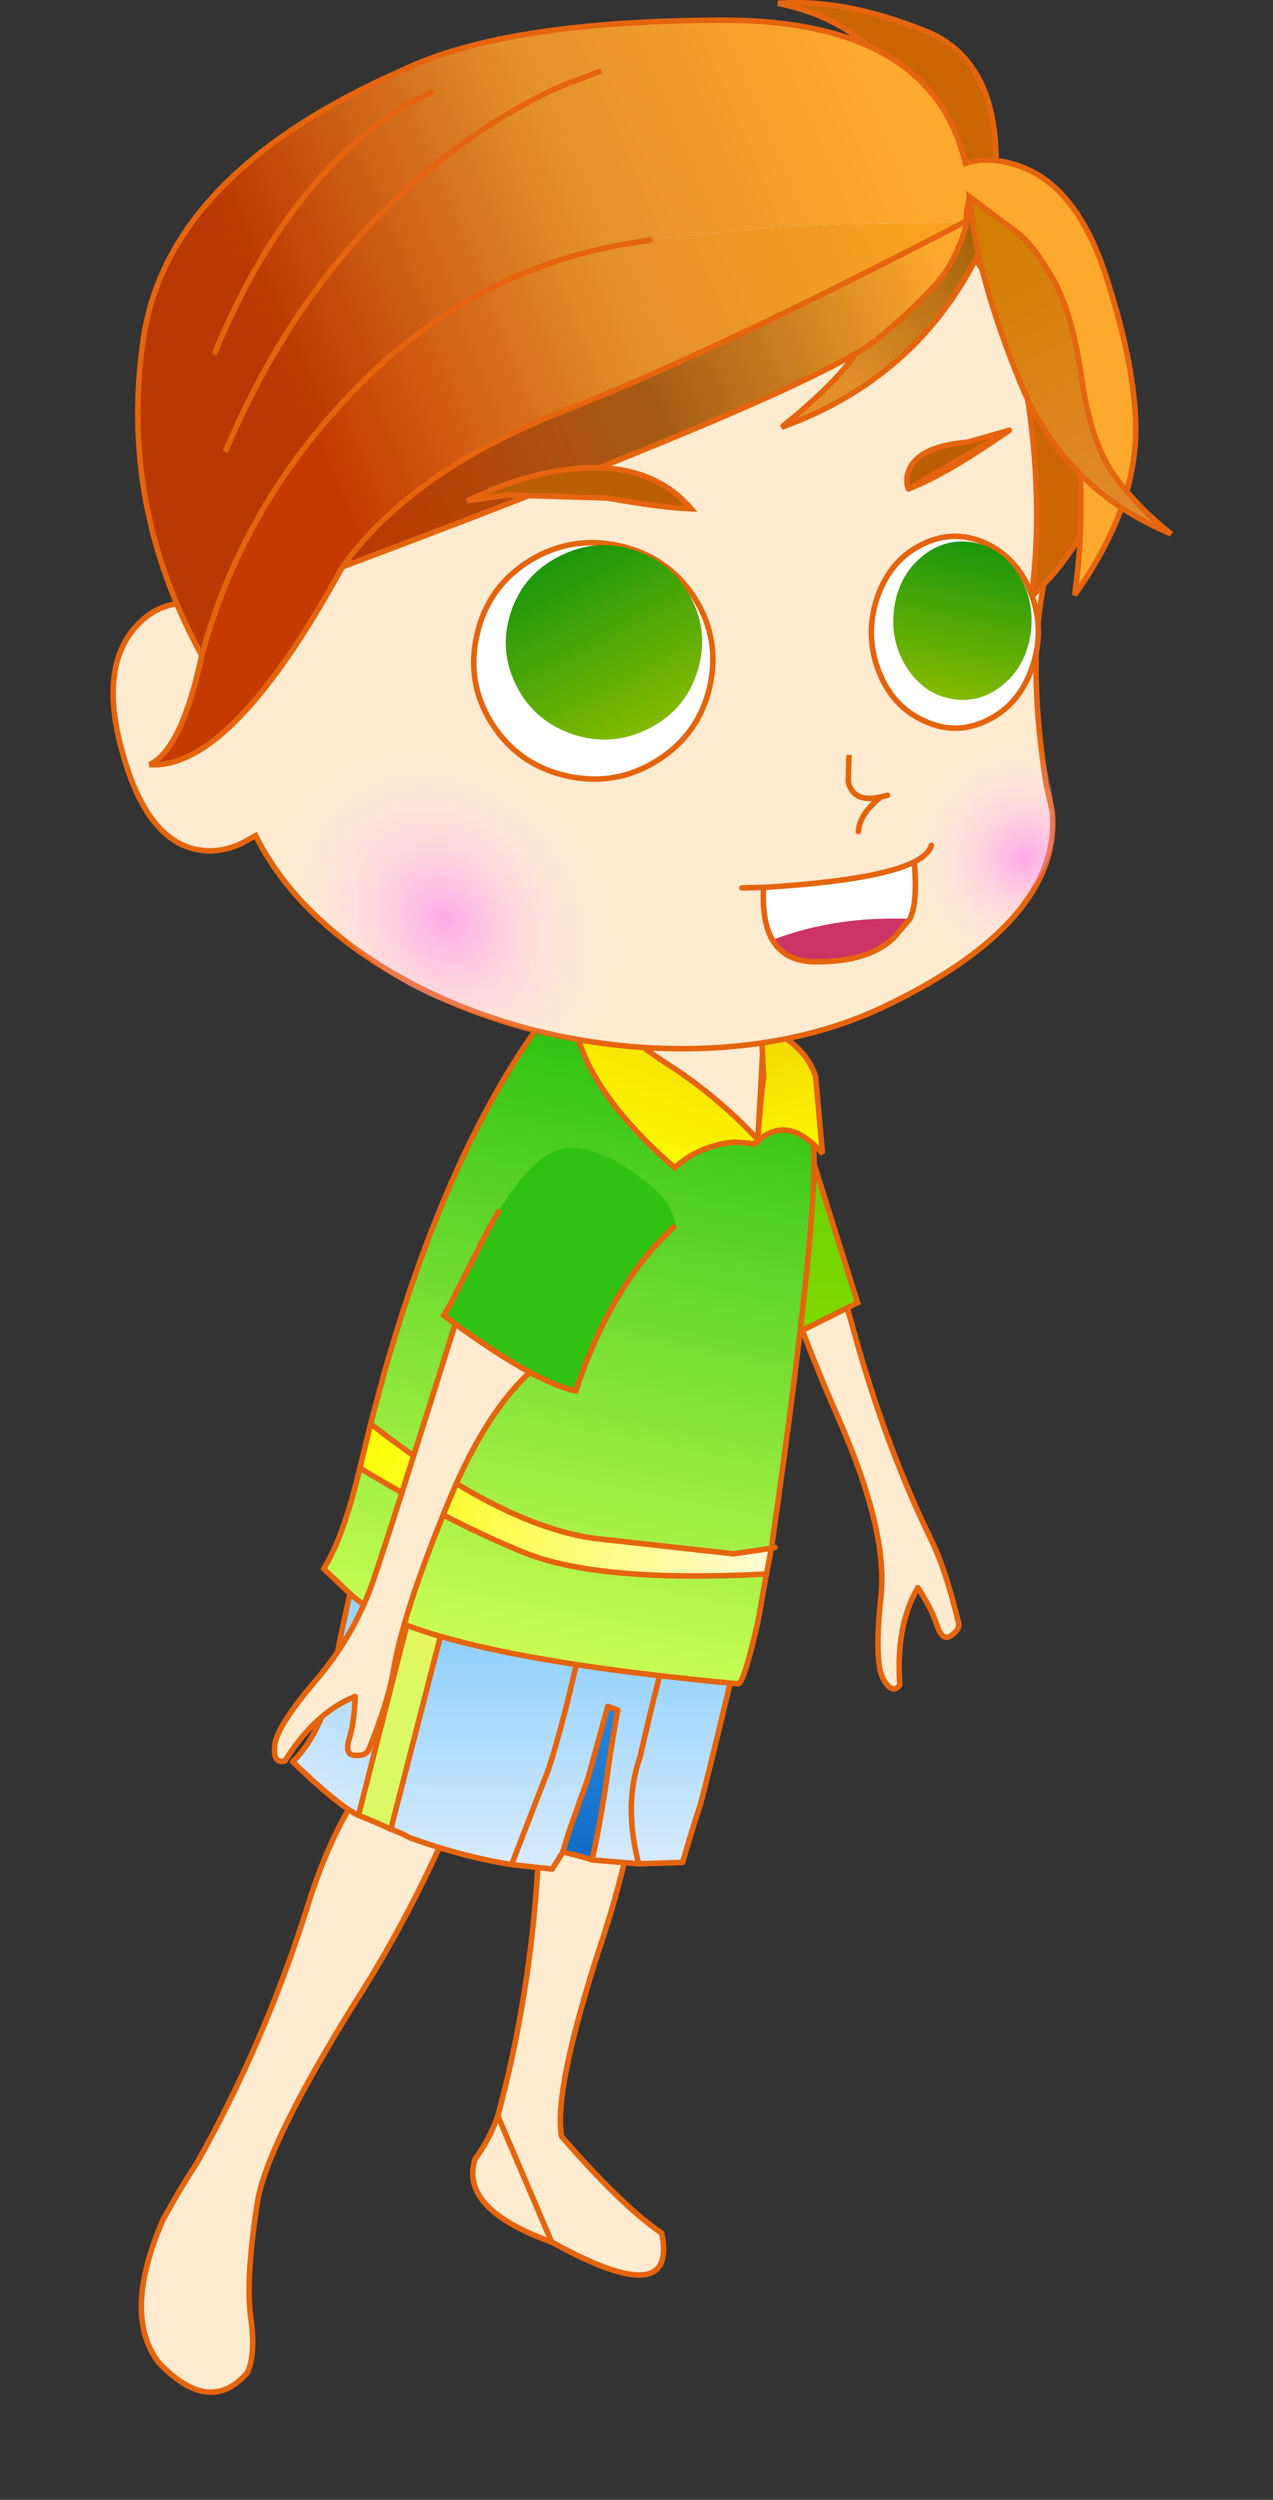 <?xml version="1.0" encoding="UTF-8" standalone="no"?>
<svg xmlns:xlink="http://www.w3.org/1999/xlink" height="452.0px" width="230.3px" xmlns="http://www.w3.org/2000/svg">
  <rect width="100%" height="100%" fill="#333333" stroke="none"/>
  <g transform="matrix(1.0, 0.0, 0.0, 1.0, 112.1, 233.4)">
    <use height="76.65" transform="matrix(0.774, 0.629, -0.629, 0.774, 29.807, -41.646)" width="89.9" xlink:href="#shape0"/>
    <use height="52.35" transform="matrix(1.0, 0.0, 0.0, 1.0, -16.6, -68.5)" width="47.85" xlink:href="#shape1"/>
    <use height="144.2" transform="matrix(0.968, 0.242, -0.242, 0.968, -58.002, 56.47)" width="93.25" xlink:href="#sprite0"/>
    <use height="162.6" transform="matrix(1.0, 0.0, 0.0, 1.0, -59.65, -57.55)" width="96.95" xlink:href="#shape4"/>
    <use height="74.9" transform="matrix(0.846, -0.53, 0.53, 0.846, -97.843, 28.504)" width="113.95" xlink:href="#shape5"/>
    <use height="190.1" transform="matrix(1.0, 0.0, 0.0, 1.0, -92.15, -233.4)" width="193.25" xlink:href="#shape6"/>
    <use height="23.1" transform="matrix(1.0, 0.0, 0.0, 1.0, 20.75, -81.6)" width="37.0" xlink:href="#sprite3"/>
    <use height="52.35" transform="matrix(1.0, 0.0, 0.0, 1.0, -36.5, -144.4)" width="112.75" xlink:href="#sprite4"/>
  </g>
  <defs>
    <g id="shape0" transform="matrix(1.0, 0.0, 0.0, 1.0, 45.05, 38.6)">
      <path d="M-29.0 -21.4 Q-21.3 -20.65 -4.1 -8.3 13.1 3.95 30.1 11.9 35.6 14.35 43.9 20.7 44.7 21.5 44.15 23.3 43.6 25.1 41.0 23.4 38.4 21.7 34.0 20.3 35.25 28.25 42.6 36.05 42.7 38.4 39.45 37.05 36.25 35.65 29.85 25.8 23.5 15.85 3.45 5.55 -16.65 -4.8 -31.6 -15.35 L-29.0 -21.4" fill="#ffebd0" fill-rule="evenodd" stroke="none"/>
      <path d="M-29.0 -21.4 Q-21.3 -20.65 -4.1 -8.3 13.1 3.95 30.1 11.9 35.6 14.35 43.9 20.7 44.7 21.5 44.15 23.3 43.6 25.1 41.0 23.4 38.4 21.7 34.0 20.3 35.25 28.25 42.6 36.05 42.7 38.4 39.45 37.05 36.25 35.65 29.85 25.8 23.5 15.85 3.45 5.55 -16.65 -4.8 -31.6 -15.35 L-29.0 -21.4 Z" fill="none" stroke="#e5640e" stroke-linecap="round" stroke-linejoin="round" stroke-width="1.0"/>
      <path d="M-15.8 6.45 L-38.55 -5.6 -44.35 -37.55 -7.05 -12.9 -15.8 6.45" fill="url(#gradient0)" fill-rule="evenodd" stroke="none"/>
      <path d="M-15.8 6.45 L-38.55 -5.6 -44.35 -37.55 -7.05 -12.9 -15.8 6.45 Z" fill="none" stroke="#e5640e" stroke-linecap="butt" stroke-linejoin="miter-clip" stroke-miterlimit="3.0" stroke-width="1.0"/>
    </g>
    <linearGradient gradientTransform="matrix(0.07, 0.087, -0.015, 0.012, 23.9, 50.45)" gradientUnits="userSpaceOnUse" id="gradient0" spreadMethod="pad" x1="-819.2" x2="819.2">
      <stop offset="0.0" stop-color="#6ad202"/>
      <stop offset="1.0" stop-color="#fdfd02"/>
    </linearGradient>
    <g id="shape1" transform="matrix(1.0, 0.0, 0.0, 1.0, 16.6, 68.5)">
      <path d="M-16.1 -33.05 Q-8.85 -59.1 5.15 -68.0 L30.75 -62.1 25.15 -16.65 -16.1 -33.05" fill="#ffebd0" fill-rule="evenodd" stroke="none"/>
      <path d="M-16.1 -33.05 L25.15 -16.65 30.75 -62.1 5.15 -68.0" fill="none" stroke="#e5640e" stroke-linecap="round" stroke-linejoin="round" stroke-width="1.0"/>
      <path d="M5.15 -68.0 Q-8.85 -59.1 -16.1 -33.05 Z" fill="none" stroke="#e5640e" stroke-linecap="round" stroke-linejoin="round" stroke-width="1.0"/>
    </g>
    <g id="sprite0" transform="matrix(1.0, 0.0, 0.0, 1.0, 49.25, 71.15)">
      <use height="103.6" transform="matrix(1.0, 0.0, 0.0, 1.0, 2.3, -70.75)" width="41.7" xlink:href="#sprite1"/>
      <use height="129.2" transform="matrix(0.995, 0.091, -0.091, 0.995, -37.48, -57.948)" width="27.25" xlink:href="#sprite2"/>
    </g>
    <g id="sprite1" transform="matrix(1.0, 0.0, 0.0, 1.0, 20.85, 51.8)">
      <use height="103.6" transform="matrix(1.0, 0.0, 0.0, 1.0, -20.85, -51.8)" width="41.7" xlink:href="#shape2"/>
    </g>
    <g id="shape2" transform="matrix(1.0, 0.0, 0.0, 1.0, 20.85, 51.8)">
      <path d="M-14.9 29.2 Q-14.45 6.85 -18.8 -16.35 -23.2 -39.6 -15.1 -51.3 L-5.3 -46.2 Q-2.8 -23.55 -4.4 -4.55 -6.2 22.25 -2.8 30.0 11.0 39.65 19.05 42.6 L19.55 43.6 19.7 44.05 Q24.0 55.4 0.1 49.0 -17.65 47.25 -17.0 37.75 -15.35 33.85 -14.9 29.2" fill="#ffebd0" fill-rule="evenodd" stroke="none"/>
      <path d="M-14.9 29.2 Q-14.45 6.85 -18.8 -16.35 -23.2 -39.6 -15.1 -51.3 L-5.3 -46.2 Q-2.8 -23.55 -4.4 -4.55 -6.2 22.25 -2.8 30.0 11.0 39.65 19.05 42.6 L19.55 43.6 19.7 44.05 Q24.0 55.4 0.1 49.0" fill="none" stroke="#e5640e" stroke-linecap="round" stroke-linejoin="round" stroke-width="1.0"/>
      <path d="M0.1 49.0 Q-17.65 47.25 -17.0 37.75 -15.35 33.85 -14.9 29.2 Z" fill="none" stroke="#e5640e" stroke-linecap="round" stroke-linejoin="round" stroke-width="1.0"/>
    </g>
    <g id="sprite2" transform="matrix(1.0, 0.0, 0.0, 1.0, 13.65, 64.6)">
      <use height="129.2" transform="matrix(1.0, 0.0, 0.0, 1.0, -13.65, -64.6)" width="27.25" xlink:href="#shape3"/>
    </g>
    <g id="shape3" transform="matrix(1.0, 0.0, 0.0, 1.0, 13.65, 64.6)">
      <path d="M13.1 -57.95 Q11.95 -32.6 6.9 -11.65 0.25 18.05 2.15 28.5 4.7 42.25 7.8 48.35 10.95 54.4 10.6 58.15 6.75 67.9 -5.25 61.7 -14.35 55.65 -13.0 37.05 -11.9 30.5 -10.6 25.35 -6.15 0.5 -7.0 -25.5 -7.85 -51.55 3.1 -64.1 L13.1 -57.95" fill="#ffebd0" fill-rule="evenodd" stroke="none"/>
      <path d="M13.1 -57.95 Q11.95 -32.6 6.9 -11.65 0.25 18.05 2.15 28.5 4.7 42.25 7.8 48.35 10.95 54.4 10.6 58.15 6.75 67.9 -5.25 61.7 -14.35 55.65 -13.0 37.05 -11.9 30.5 -10.6 25.35 -6.15 0.5 -7.0 -25.5 -7.85 -51.55 3.1 -64.1 L13.1 -57.95 Z" fill="none" stroke="#e5640e" stroke-linecap="round" stroke-linejoin="round" stroke-width="1.0"/>
    </g>
    <g id="shape4" transform="matrix(1.0, 0.0, 0.0, 1.0, 59.65, 57.55)">
      <path d="M-47.25 94.85 Q-51.05 92.95 -59.15 85.15 -54.5 80.65 -52.15 71.7 -50.25 58.85 -40.2 19.45 L-28.7 21.8 -47.25 94.85" fill="url(#gradient1)" fill-rule="evenodd" stroke="none"/>
      <path d="M-22.25 23.0 L-3.95 26.75 28.8 33.5 Q17.5 82.0 14.6 92.9 12.85 98.2 11.4 103.35 L3.45 103.6 -5.0 102.9 Q-3.95 98.65 -2.4 88.8 -1.95 84.8 -0.35 75.8 L-2.15 75.15 -5.7 88.05 -9.15 97.7 -10.3 101.5 -12.2 104.55 -19.55 103.75 -23.15 103.1 Q-29.35 101.8 -34.75 100.0 L-37.95 98.9 Q-39.55 98.0 -41.4 97.35 L-22.25 23.0 M-19.55 103.75 L-12.85 86.45 Q-10.05 77.85 -6.8 62.9 -2.55 47.1 -3.95 26.75 -2.55 47.1 -6.8 62.9 -10.05 77.85 -12.85 86.45 L-19.55 103.75 M3.45 103.6 Q0.65 92.95 3.7 84.25 7.3 68.4 10.15 59.3 13.0 50.2 15.3 31.45 13.0 50.2 10.15 59.3 7.3 68.4 3.7 84.25 0.65 92.95 3.45 103.6" fill="url(#gradient2)" fill-rule="evenodd" stroke="none"/>
      <path d="M-5.0 102.9 Q-8.0 101.9 -10.3 101.5 L-9.15 97.7 -5.7 88.05 -2.15 75.15 -0.35 75.8 Q-1.95 84.8 -2.4 88.8 -3.95 98.65 -5.0 102.9" fill="url(#gradient3)" fill-rule="evenodd" stroke="none"/>
      <path d="M-28.7 21.8 L-22.25 23.0 -41.4 97.35 Q-44.2 96.0 -47.25 94.85 L-28.7 21.8" fill="url(#gradient4)" fill-rule="evenodd" stroke="none"/>
      <path d="M-28.7 21.8 L-22.25 23.0 -3.95 26.75 28.8 33.5 Q17.5 82.0 14.6 92.9 12.85 98.2 11.4 103.35 L3.45 103.6 -5.0 102.9 Q-8.0 101.9 -10.3 101.5 L-12.2 104.55 -19.55 103.75 -23.15 103.1 Q-29.35 101.8 -34.75 100.0 L-37.95 98.9 Q-39.55 98.0 -41.4 97.35 -44.2 96.0 -47.25 94.85 -51.05 92.95 -59.15 85.15 -54.5 80.65 -52.15 71.7 -50.25 58.85 -40.2 19.45 L-28.7 21.8 -47.25 94.85 M-10.3 101.5 L-9.15 97.7 -5.7 88.05 -2.15 75.15 -0.35 75.8 Q-1.95 84.8 -2.4 88.8 -3.95 98.65 -5.0 102.9 M-41.4 97.35 L-22.25 23.0" fill="none" stroke="#e5640e" stroke-linecap="round" stroke-linejoin="round" stroke-width="1.0"/>
      <path d="M15.3 31.45 Q13.0 50.2 10.15 59.3 7.3 68.4 3.7 84.25 0.65 92.95 3.45 103.6 M-3.95 26.75 Q-2.55 47.1 -6.8 62.9 -10.05 77.85 -12.85 86.45 L-19.55 103.75" fill="none" stroke="#e5640e" stroke-linecap="round" stroke-linejoin="round" stroke-width="1.0"/>
      <path d="M-45.05 24.05 L-42.7 15.25 Q-29.2 -32.45 -7.85 -56.45 4.35 -40.55 25.0 -27.25 L26.0 -45.35 29.7 -45.05 Q36.1 -36.9 35.0 -17.75 33.95 1.3 27.45 46.55 L20.6 47.55 -4.25 44.8 Q-21.25 42.6 -45.05 24.05 M26.55 51.2 L25.05 59.65 Q22.35 71.55 21.35 71.05 -37.95 65.55 -49.0 54.55 L-53.55 50.25 Q-50.0 44.7 -47.0 32.05 -30.9 41.75 -17.35 47.3 -3.75 52.8 26.55 51.2" fill="url(#gradient5)" fill-rule="evenodd" stroke="none"/>
      <path d="M-47.0 32.05 L-45.05 24.05 Q-21.25 42.6 -4.25 44.8 L20.6 47.55 27.45 46.55 27.15 48.15 26.55 51.2 Q-3.75 52.8 -17.35 47.3 -30.9 41.75 -47.0 32.05" fill="url(#gradient6)" fill-rule="evenodd" stroke="none"/>
      <path d="M21.35 71.05 Q-37.95 65.55 -49.0 54.55 L-53.55 50.25 Q-50.0 44.7 -47.0 32.05" fill="none" stroke="#e5640e" stroke-linecap="round" stroke-linejoin="round" stroke-width="1.0"/>
      <path d="M-45.05 24.05 L-42.7 15.25 Q-29.2 -32.45 -7.85 -56.45 4.35 -40.55 25.0 -27.25 L26.0 -45.35 29.7 -45.05 Q36.1 -36.9 35.0 -17.75 33.95 1.3 27.45 46.55 L27.15 48.15 26.55 51.2 Q-3.75 52.8 -17.35 47.3 -30.9 41.75 -47.0 32.05 L-45.05 24.05 Q-21.25 42.6 -4.25 44.8 L20.6 47.55 27.45 46.55" fill="none" stroke="#e5640e" stroke-linecap="round" stroke-linejoin="miter-clip" stroke-miterlimit="3.0" stroke-width="1.0"/>
      <path d="M27.45 46.55 L28.1 46.4 M26.55 51.2 L25.05 59.65 Q22.35 71.55 21.35 71.05" fill="none" stroke="#e5640e" stroke-linecap="round" stroke-linejoin="miter-clip" stroke-miterlimit="3.0" stroke-width="1.0"/>
      <path d="M25.6 -47.85 Q33.5 -44.85 35.45 -38.75 L36.7 -24.8 Q30.5 -32.0 24.95 -27.05 25.55 -35.3 26.05 -38.55 L25.6 -47.85" fill="url(#gradient7)" fill-rule="evenodd" stroke="none"/>
      <path d="M25.6 -47.85 L26.05 -38.55 Q25.55 -35.3 24.95 -27.05 30.5 -32.0 36.7 -24.8 L35.45 -38.75 Q33.5 -44.85 25.6 -47.85 Z" fill="none" stroke="#e5640e" stroke-linecap="butt" stroke-linejoin="miter-clip" stroke-miterlimit="3.0" stroke-width="1.0"/>
      <path d="M8.5 -41.1 Q17.55 -35.35 25.15 -27.2 L24.3 -26.6 20.9 -26.9 Q14.45 -26.35 9.95 -22.25 -11.6 -41.1 -7.9 -56.5 -0.7 -46.95 8.5 -41.1" fill="url(#gradient8)" fill-rule="evenodd" stroke="none"/>
      <path d="M8.5 -41.1 Q17.55 -35.35 25.15 -27.2 L24.3 -26.6 20.9 -26.9 Q14.45 -26.35 9.95 -22.25 -11.6 -41.1 -7.9 -56.5 -0.7 -46.95 8.5 -41.1 Z" fill="none" stroke="#e5640e" stroke-linecap="butt" stroke-linejoin="miter-clip" stroke-miterlimit="3.0" stroke-width="1.0"/>
    </g>
    <linearGradient gradientTransform="matrix(0.019, -0.044, 0.006, 0.003, -43.0, 56.05)" gradientUnits="userSpaceOnUse" id="gradient1" spreadMethod="pad" x1="-819.2" x2="819.2">
      <stop offset="0.0" stop-color="#d8ebfc"/>
      <stop offset="1.0" stop-color="#4db8ff"/>
    </linearGradient>
    <linearGradient gradientTransform="matrix(9.0E-4, -0.049, 0.043, 0.0, -10.75, 64.1)" gradientUnits="userSpaceOnUse" id="gradient2" spreadMethod="pad" x1="-819.2" x2="819.2">
      <stop offset="0.0" stop-color="#d8ebfc"/>
      <stop offset="1.0" stop-color="#4db8ff"/>
    </linearGradient>
    <linearGradient gradientTransform="matrix(9.0E-4, -0.049, 0.043, 0.0, -10.75, 64.1)" gradientUnits="userSpaceOnUse" id="gradient3" spreadMethod="pad" x1="-819.2" x2="819.2">
      <stop offset="0.0" stop-color="#106ac5"/>
      <stop offset="1.0" stop-color="#4db8ff"/>
    </linearGradient>
    <linearGradient gradientTransform="matrix(0.005, -0.021, 0.004, 0.001, -33.7, 54.55)" gradientUnits="userSpaceOnUse" id="gradient4" spreadMethod="pad" x1="-819.2" x2="819.2">
      <stop offset="0.0" stop-color="#dbf964"/>
      <stop offset="1.0" stop-color="#fcea50"/>
    </linearGradient>
    <linearGradient gradientTransform="matrix(0.014, -0.074, 0.046, 0.009, -3.75, 7.45)" gradientUnits="userSpaceOnUse" id="gradient5" spreadMethod="pad" x1="-819.2" x2="819.2">
      <stop offset="0.0" stop-color="#ccff55"/>
      <stop offset="1.0" stop-color="#21bd0f"/>
    </linearGradient>
    <linearGradient gradientTransform="matrix(-0.044, -0.017, 0.004, -0.011, -10.9, 42.2)" gradientUnits="userSpaceOnUse" id="gradient6" spreadMethod="pad" x1="-819.2" x2="819.2">
      <stop offset="0.0" stop-color="#fffbd5"/>
      <stop offset="1.0" stop-color="#fdfd02"/>
    </linearGradient>
    <linearGradient gradientTransform="matrix(0.004, 0.014, -0.013, 0.004, 34.7, -33.25)" gradientUnits="userSpaceOnUse" id="gradient7" spreadMethod="pad" x1="-819.2" x2="819.2">
      <stop offset="0.0" stop-color="#f4dc02"/>
      <stop offset="1.0" stop-color="#fdfd02"/>
    </linearGradient>
    <linearGradient gradientTransform="matrix(-0.006, 0.02, -0.02, -0.007, 9.65, -34.25)" gradientUnits="userSpaceOnUse" id="gradient8" spreadMethod="pad" x1="-819.2" x2="819.2">
      <stop offset="0.0" stop-color="#f4dc02"/>
      <stop offset="1.0" stop-color="#fdfd02"/>
    </linearGradient>
    <g id="shape5" transform="matrix(1.0, 0.0, 0.0, 1.0, 57.25, 37.2)">
      <path d="M-38.65 27.45 Q-46.35 26.05 -55.65 30.6 -57.85 29.9 -55.65 27.15 -53.45 24.45 -43.3 21.25 -33.1 18.1 -24.85 11.5 -16.6 4.8 13.7 -21.1 L24.45 -6.05 Q11.7 -5.8 -5.45 6.45 -22.5 18.6 -29.75 26.55 -33.55 31.05 -41.85 37.05 -42.85 37.55 -44.45 36.4 -45.9 35.35 -43.55 33.3 -41.2 31.25 -38.65 27.45" fill="#ffebd0" fill-rule="evenodd" stroke="none"/>
      <path d="M-38.65 27.45 Q-46.35 26.05 -55.65 30.6 -57.85 29.9 -55.65 27.15 -53.45 24.45 -43.3 21.25 -33.1 18.1 -24.85 11.5 -16.6 4.8 13.7 -21.1 L24.45 -6.05 Q11.7 -5.8 -5.45 6.45 -22.5 18.6 -29.75 26.55 -33.55 31.05 -41.85 37.05 -42.85 37.55 -44.45 36.4 -45.9 35.35 -43.55 33.3 -41.2 31.25 -38.65 27.45 Z" fill="none" stroke="#e5640e" stroke-linecap="round" stroke-linejoin="round" stroke-width="1.0"/>
      <path d="M30.3 -33.35 Q39.05 -37.75 44.05 -37.1 51.1 -36.15 55.6 -23.2 57.65 -18.15 55.8 -14.0 40.35 -11.25 24.6 1.8 19.5 -3.2 13.05 -18.8 L12.45 -20.4 11.6 -22.5 13.75 -23.65 22.75 -29.05 Q26.85 -31.6 30.3 -33.35" fill="#2fc214" fill-rule="evenodd" stroke="none"/>
      <path d="M30.3 -33.35 Q26.85 -31.6 22.75 -29.05 L13.75 -23.65 11.6 -22.5 12.45 -20.4 13.05 -18.8 Q19.5 -3.2 24.6 1.8 40.35 -11.25 55.8 -14.0" fill="none" stroke="#e5640e" stroke-linecap="butt" stroke-linejoin="miter-clip" stroke-miterlimit="3.0" stroke-width="1.0"/>
    </g>
    <g id="shape6" transform="matrix(1.0, 0.0, 0.0, 1.0, 92.15, 233.4)">
      <path d="M79.0 -148.5 Q78.1 -135.95 76.4 -125.9 73.95 -111.95 77.15 -91.65 L78.25 -86.8 Q78.75 -82.1 77.2 -77.45 72.25 -63.1 48.1 -51.5 34.1 -44.8 16.4 -43.9 -0.4 -43.1 -17.1 -47.55 -33.8 -52.15 -46.5 -60.95 -59.8 -70.2 -65.85 -82.3 L-68.6 -80.8 Q-72.0 -79.3 -75.15 -79.6 -85.45 -80.45 -90.1 -97.9 -94.35 -113.5 -86.8 -120.85 -83.65 -123.95 -79.45 -124.3 L-75.05 -123.8 Q-75.8 -139.0 -70.7 -156.05 -60.45 -190.15 -30.25 -201.0 -13.75 -207.0 4.85 -208.05 24.2 -209.25 40.35 -204.65 57.9 -199.85 67.95 -189.05 79.1 -177.05 79.5 -159.1 L79.0 -148.5 M-65.65 -113.9 Q-67.6 -119.5 -71.65 -122.1 -73.3 -123.25 -75.05 -123.8 -73.3 -123.25 -71.65 -122.1 -67.6 -119.5 -65.65 -113.9" fill="#ffebd0" fill-rule="evenodd" stroke="none"/>
      <path d="M79.0 -148.5 Q78.1 -135.95 76.4 -125.9 73.95 -111.95 77.15 -91.65 L78.25 -86.8 Q78.75 -82.1 77.2 -77.45 72.25 -63.1 48.1 -51.5 34.1 -44.8 16.4 -43.9 -0.4 -43.1 -17.1 -47.55 -33.8 -52.15 -46.5 -60.95 -59.8 -70.2 -65.85 -82.3 L-68.6 -80.8 Q-72.0 -79.3 -75.15 -79.6 -85.45 -80.45 -90.1 -97.9 -94.35 -113.5 -86.8 -120.85 -83.65 -123.95 -79.45 -124.3 L-75.05 -123.8" fill="none" stroke="#e5640e" stroke-linecap="butt" stroke-linejoin="miter-clip" stroke-miterlimit="3.0" stroke-width="1.0"/>
      <path d="M-75.05 -123.8 Q-75.8 -139.0 -70.7 -156.05 -60.45 -190.15 -30.25 -201.0 -13.75 -207.0 4.85 -208.05 24.2 -209.25 40.35 -204.65 57.9 -199.85 67.95 -189.05 79.1 -177.05 79.5 -159.1 L79.0 -148.5 M-75.05 -123.8 Q-73.3 -123.25 -71.65 -122.1 -67.6 -119.5 -65.65 -113.9" fill="none" stroke="#e5640e" stroke-linecap="round" stroke-linejoin="miter-clip" stroke-miterlimit="3.0" stroke-width="1.0"/>
      <path d="M67.8 -197.9 Q73.95 -194.45 79.55 -187.1 90.75 -172.15 88.2 -151.95 L86.65 -143.7 Q83.2 -133.75 74.5 -125.5 76.4 -140.0 74.5 -156.2 70.85 -188.35 52.2 -196.05 53.8 -203.7 52.0 -212.05 48.1 -228.75 28.65 -232.8 40.55 -233.7 55.3 -227.8 70.1 -221.95 67.8 -197.9" fill="#ca6502" fill-rule="evenodd" stroke="none"/>
      <path d="M67.8 -197.9 Q73.95 -194.45 79.55 -187.1 90.75 -172.15 88.2 -151.95 L86.65 -143.7 Q83.2 -133.75 74.5 -125.5 76.4 -140.0 74.5 -156.2 70.85 -188.35 52.2 -196.05 53.8 -203.7 52.0 -212.05 48.1 -228.75 28.65 -232.8 40.55 -233.7 55.3 -227.8 70.1 -221.95 67.8 -197.9 Z" fill="none" stroke="#e5640e" stroke-linecap="butt" stroke-linejoin="miter-clip" stroke-miterlimit="3.0" stroke-width="1.0"/>
      <path d="M57.55 -202.35 L55.65 -204.3 Q53.25 -206.6 50.05 -208.5 40.0 -214.5 27.0 -213.95 -14.65 -212.1 -70.25 -145.05" fill="none" stroke="#e5640e" stroke-linecap="butt" stroke-linejoin="miter-clip" stroke-miterlimit="3.0" stroke-width="1.0"/>
      <path d="M51.85 -187.45 Q59.55 -197.7 68.35 -197.0 L66.9 -192.3 Q64.75 -186.45 61.25 -181.05 50.0 -163.6 29.3 -156.15 42.45 -166.8 44.2 -172.55 46.35 -180.2 51.85 -187.45" fill="url(#gradient9)" fill-rule="evenodd" stroke="none"/>
      <path d="M51.85 -187.45 Q59.55 -197.7 68.35 -197.0 L66.9 -192.3 Q64.75 -186.45 61.25 -181.05 50.0 -163.6 29.3 -156.15 42.45 -166.8 44.2 -172.55 46.35 -180.2 51.85 -187.45 Z" fill="none" stroke="#e5640e" stroke-linecap="butt" stroke-linejoin="miter-clip" stroke-miterlimit="3.0" stroke-width="1.0"/>
      <path d="M62.7 -193.45 L61.6 -192.85 Q35.55 -193.8 5.5 -189.95 -24.6 -186.1 -46.2 -164.65 -67.9 -143.3 -75.6 -114.9 -90.6 -142.25 -86.15 -172.2 -81.75 -202.15 -39.0 -220.85 -20.65 -229.55 17.9 -229.75 56.4 -230.0 62.55 -203.85 66.7 -205.25 71.95 -203.5 82.35 -200.1 87.7 -184.35 94.15 -164.8 93.25 -152.8 92.25 -139.8 82.3 -125.8 84.25 -139.15 82.9 -154.8 80.1 -184.9 64.25 -196.2 L63.1 -196.95 Q62.7 -195.2 62.7 -193.45" fill="url(#gradient10)" fill-rule="evenodd" stroke="none"/>
      <path d="M61.6 -192.85 L62.7 -193.45 62.7 -193.2 Q62.7 -191.4 60.15 -186.25 57.6 -181.1 46.55 -172.05 35.5 -163.05 -50.15 -130.9 -37.55 -148.4 -9.95 -159.15 17.25 -169.8 61.6 -192.85" fill="url(#gradient11)" fill-rule="evenodd" stroke="none"/>
      <path d="M61.6 -192.85 Q17.25 -169.8 -9.95 -159.15 -37.55 -148.4 -50.15 -130.9 -70.25 -94.15 -85.05 -95.15 -79.25 -97.8 -75.6 -114.9 -67.9 -143.3 -46.2 -164.65 -24.6 -186.1 5.5 -189.95 35.55 -193.8 61.6 -192.85" fill="url(#gradient12)" fill-rule="evenodd" stroke="none"/>
      <path d="M62.7 -193.45 L61.6 -192.85 Q17.25 -169.8 -9.95 -159.15 -37.55 -148.4 -50.15 -130.9 35.5 -163.05 46.55 -172.05 57.6 -181.1 60.15 -186.25 62.7 -191.4 62.7 -193.2 L62.7 -193.45 Q62.7 -195.2 63.1 -196.95 L64.25 -196.2 Q80.1 -184.9 82.9 -154.8 84.25 -139.15 82.3 -125.8 92.25 -139.8 93.25 -152.8 94.15 -164.8 87.7 -184.35 82.35 -200.1 71.95 -203.5 66.7 -205.25 62.55 -203.85 56.4 -230.0 17.9 -229.75 -20.65 -229.55 -39.0 -220.85 -81.75 -202.15 -86.15 -172.2 -90.6 -142.25 -75.6 -114.9 -79.25 -97.8 -85.05 -95.15 -70.25 -94.15 -50.15 -130.9" fill="none" stroke="#e5640e" stroke-linecap="round" stroke-linejoin="miter-clip" stroke-miterlimit="3.0" stroke-width="1.0"/>
      <path d="M-75.6 -114.9 Q-67.9 -143.3 -46.2 -164.65 -24.6 -186.1 5.5 -189.95" fill="none" stroke="#e5640e" stroke-linecap="round" stroke-linejoin="miter-clip" stroke-miterlimit="3.0" stroke-width="1.0"/>
      <path d="M63.25 -197.85 L72.0 -191.3 Q75.15 -188.8 78.6 -182.6 81.95 -176.5 83.6 -164.9 85.25 -153.35 89.5 -147.4 93.8 -141.5 99.8 -136.85 80.3 -144.95 72.45 -164.3 64.55 -183.6 63.25 -197.85" fill="url(#gradient13)" fill-rule="evenodd" stroke="none"/>
      <path d="M63.25 -197.85 Q64.55 -183.6 72.45 -164.3 80.3 -144.95 99.8 -136.85 93.8 -141.5 89.5 -147.4 85.25 -153.35 83.6 -164.9 81.95 -176.5 78.6 -182.6 75.15 -188.8 72.0 -191.3 L63.25 -197.85 Z" fill="none" stroke="#e5640e" stroke-linecap="butt" stroke-linejoin="miter-clip" stroke-miterlimit="3.0" stroke-width="1.0"/>
      <path d="M-3.3 -220.6 L-10.55 -217.85 Q-19.55 -213.8 -28.35 -207.5 -56.35 -187.25 -71.35 -151.7" fill="none" stroke="#e5640e" stroke-linecap="butt" stroke-linejoin="miter-clip" stroke-miterlimit="3.0" stroke-width="1.0"/>
      <path d="M-33.75 -216.85 L-37.65 -214.95 Q-42.6 -212.25 -47.5 -207.95 -63.25 -194.05 -73.35 -169.3" fill="none" stroke="#e5640e" stroke-linecap="butt" stroke-linejoin="miter-clip" stroke-miterlimit="3.0" stroke-width="1.0"/>
      <path d="M41.5 -96.9 L41.35 -92.05 Q42.25 -88.15 47.25 -89.3" fill="none" stroke="#e5640e" stroke-linecap="butt" stroke-linejoin="miter-clip" stroke-miterlimit="3.0" stroke-width="1.0"/>
      <path d="M47.25 -89.3 L48.45 -89.6 M47.25 -89.3 Q43.35 -86.15 43.2 -83.05" fill="none" stroke="#e5640e" stroke-linecap="round" stroke-linejoin="miter-clip" stroke-miterlimit="3.0" stroke-width="1.0"/>
      <path d="M-20.35 -143.9 L-27.6 -142.85 -23.2 -144.8 Q-17.65 -147.05 -12.45 -148.05 4.45 -151.25 12.95 -141.4 7.55 -141.6 -2.15 -143.35 L-20.35 -143.9" fill="#ba5e01" fill-rule="evenodd" stroke="none"/>
      <path d="M-20.35 -143.9 L-27.6 -142.85 -23.2 -144.8 Q-17.65 -147.05 -12.45 -148.05 4.45 -151.25 12.95 -141.4 7.55 -141.6 -2.15 -143.35 L-20.35 -143.9 Z" fill="none" stroke="#e5640e" stroke-linecap="butt" stroke-linejoin="miter-clip" stroke-miterlimit="3.0" stroke-width="1.0"/>
      <path d="M52.25 -145.0 L52.2 -145.05 Q51.6 -146.95 52.55 -148.85 54.6 -152.75 62.95 -153.45 L70.5 -155.6 Q59.1 -147.65 52.25 -145.0" fill="#ba5e01" fill-rule="evenodd" stroke="none"/>
      <path d="M52.25 -145.0 L52.2 -145.05 Q51.6 -146.95 52.55 -148.85 54.6 -152.75 62.95 -153.45 L70.5 -155.6" fill="none" stroke="#e5640e" stroke-linecap="butt" stroke-linejoin="miter-clip" stroke-miterlimit="3.0" stroke-width="1.0"/>
      <path d="M70.5 -155.6 Q59.1 -147.65 52.25 -145.0 Z" fill="none" stroke="#e5640e" stroke-linecap="round" stroke-linejoin="round" stroke-width="1.0"/>
      <path d="M53.85 -87.4 Q57.65 -95.45 66.0 -98.45 70.95 -100.25 75.75 -99.7 81.15 -83.6 76.5 -75.7 70.8 -66.35 61.15 -59.35 55.3 -65.05 53.15 -71.05 50.1 -79.35 53.85 -87.4" fill="url(#gradient14)" fill-rule="evenodd" stroke="none"/>
      <path d="M-54.95 -92.55 Q-46.55 -100.3 -33.7 -98.35 -20.9 -96.3 -11.1 -85.75 -1.4 -75.2 -0.45 -62.25 -0.2 -57.95 -0.3 -43.75 -16.95 -46.3 -32.8 -52.65 -48.65 -59.0 -62.3 -78.5 -61.1 -86.95 -54.95 -92.55" fill="url(#gradient15)" fill-rule="evenodd" stroke="none"/>
    </g>
    <linearGradient gradientTransform="matrix(-0.021, 0.028, -0.005, -0.005, 50.15, -175.45)" gradientUnits="userSpaceOnUse" id="gradient9" spreadMethod="pad" x1="-819.2" x2="819.2">
      <stop offset="0.016" stop-color="#985b01"/>
      <stop offset="0.761" stop-color="#e3902c"/>
    </linearGradient>
    <linearGradient gradientTransform="matrix(-0.063, 0.035, -0.034, -0.08, 4.35, -163.5)" gradientUnits="userSpaceOnUse" id="gradient10" spreadMethod="pad" x1="-819.2" x2="819.2">
      <stop offset="0.0" stop-color="#fda92d"/>
      <stop offset="0.49" stop-color="#e3902c"/>
      <stop offset="1.0" stop-color="#ba3801"/>
    </linearGradient>
    <linearGradient gradientTransform="matrix(-0.063, 0.035, -0.034, -0.08, 4.35, -163.5)" gradientUnits="userSpaceOnUse" id="gradient11" spreadMethod="pad" x1="-819.2" x2="819.2">
      <stop offset="0.0" stop-color="#fda92d"/>
      <stop offset="0.49" stop-color="#a55c16"/>
      <stop offset="1.0" stop-color="#ba3801"/>
    </linearGradient>
    <linearGradient gradientTransform="matrix(-0.063, 0.035, -0.034, -0.08, 4.35, -163.5)" gradientUnits="userSpaceOnUse" id="gradient12" spreadMethod="pad" x1="-819.2" x2="819.2">
      <stop offset="0.0" stop-color="#faa21f"/>
      <stop offset="0.49" stop-color="#e3902c"/>
      <stop offset="1.0" stop-color="#c43a00"/>
    </linearGradient>
    <linearGradient gradientTransform="matrix(0.016, 0.043, -0.012, 0.006, 84.6, -164.75)" gradientUnits="userSpaceOnUse" id="gradient13" spreadMethod="pad" x1="-819.2" x2="819.2">
      <stop offset="0.067" stop-color="#d27e02"/>
      <stop offset="1.0" stop-color="#e48b34"/>
    </linearGradient>
    <radialGradient cx="0" cy="0" gradientTransform="matrix(0.025, -0.009, 0.009, 0.025, 73.25, -78.4)" gradientUnits="userSpaceOnUse" id="gradient14" r="819.2" spreadMethod="pad">
      <stop offset="0.0" stop-color="#fe67fe" stop-opacity="0.502"/>
      <stop offset="1.0" stop-color="#ffffff" stop-opacity="0.0"/>
    </radialGradient>
    <radialGradient cx="0" cy="0" gradientTransform="matrix(0.029, 0.032, -0.026, 0.024, -31.5, -67.1)" gradientUnits="userSpaceOnUse" id="gradient15" r="819.2" spreadMethod="pad">
      <stop offset="0.0" stop-color="#fe67fe" stop-opacity="0.502"/>
      <stop offset="1.0" stop-color="#ffffff" stop-opacity="0.0"/>
    </radialGradient>
    <g id="sprite3" transform="matrix(1.0, 0.0, 0.0, 1.0, 18.5, 11.6)">
      <use height="22.05" transform="matrix(1.0, 0.0, 0.0, 1.0, -17.65, -11.05)" width="35.3" xlink:href="#shape7"/>
    </g>
    <g id="shape7" transform="matrix(1.0, 0.0, 0.0, 1.0, 17.65, 11.05)">
      <path d="M-11.6 6.55 Q-13.55 3.2 -13.2 -2.95 L-13.15 -2.95 Q7.35 -4.2 14.05 -7.55 14.7 -0.1 13.25 2.75 -0.2 2.2 -11.6 6.55" fill="#ffffff" fill-rule="evenodd" stroke="none"/>
      <path d="M13.25 2.75 L10.4 6.1 Q5.85 10.6 -4.05 10.5 -9.35 10.4 -11.6 6.55 -0.2 2.2 13.25 2.75" fill="#cc3366" fill-rule="evenodd" stroke="none"/>
      <path d="M14.05 -7.55 L14.15 -7.6 Q16.7 -8.95 17.15 -10.55 M13.25 2.75 L10.4 6.1 Q5.85 10.6 -4.05 10.5 -9.35 10.4 -11.6 6.55 -13.55 3.2 -13.2 -2.95 L-17.15 -2.85 M13.25 2.75 Q14.7 -0.1 14.05 -7.55 7.35 -4.2 -13.15 -2.95 L-13.2 -2.95" fill="none" stroke="#e5640e" stroke-linecap="round" stroke-linejoin="round" stroke-width="1.0"/>
    </g>
    <g id="sprite4" transform="matrix(1.0, 0.0, 0.0, 1.0, 61.15, 29.9)">
      <use height="44.9" transform="matrix(1.0, 0.0, 0.0, 1.0, -51.55, -22.45)" width="103.15" xlink:href="#shape8"/>
    </g>
    <g id="shape8" transform="matrix(1.0, 0.0, 0.0, 1.0, 51.55, 22.45)">
      <path d="M-40.95 -17.5 Q-33.4 -22.15 -24.65 -20.2 -15.9 -18.25 -11.1 -10.8 -6.4 -3.35 -8.35 5.3 -10.35 13.95 -17.9 18.65 -25.45 23.35 -34.2 21.4 -42.95 19.45 -47.75 11.95 -52.45 4.5 -50.45 -4.15 -48.5 -12.8 -40.95 -17.5" fill="#ffffff" fill-rule="evenodd" stroke="none"/>
      <path d="M-40.95 -17.5 Q-33.4 -22.15 -24.65 -20.2 -15.9 -18.25 -11.1 -10.8 -6.4 -3.35 -8.35 5.3 -10.35 13.95 -17.9 18.65 -25.45 23.35 -34.2 21.4 -42.95 19.45 -47.75 11.95 -52.45 4.5 -50.45 -4.15 -48.5 -12.8 -40.95 -17.5 Z" fill="none" stroke="#e5640e" stroke-linecap="round" stroke-linejoin="round" stroke-width="1.0"/>
      <path d="M-21.95 -19.4 Q-15.0 -17.2 -11.7 -10.7 -8.35 -4.3 -10.65 2.7 -12.85 9.55 -19.4 12.85 -26.0 16.15 -32.9 13.95 -39.95 11.65 -43.25 5.25 -46.6 -1.25 -44.35 -8.15 -42.1 -15.05 -35.5 -18.35 -28.95 -21.7 -21.95 -19.4" fill="url(#gradient16)" fill-rule="evenodd" stroke="none"/>
      <path d="M21.95 -10.85 Q24.25 -17.55 29.95 -20.4 35.65 -23.3 41.5 -20.7 47.3 -18.05 49.8 -11.55 52.3 -5.0 50.0 1.7 47.75 8.4 42.05 11.25 36.35 14.15 30.55 11.5 24.7 8.9 22.2 2.4 19.7 -4.15 21.95 -10.85" fill="#ffffff" fill-rule="evenodd" stroke="none"/>
      <path d="M21.95 -10.85 Q24.25 -17.55 29.95 -20.4 35.65 -23.3 41.5 -20.7 47.3 -18.05 49.8 -11.55 52.3 -5.0 50.0 1.7 47.75 8.4 42.05 11.25 36.35 14.15 30.55 11.5 24.7 8.9 22.2 2.4 19.7 -4.15 21.95 -10.85 Z" fill="none" stroke="#e5640e" stroke-linecap="round" stroke-linejoin="round" stroke-width="1.0"/>
      <path d="M47.35 -15.25 Q50.45 -10.55 49.75 -4.65 48.95 1.3 44.85 4.8 40.7 8.3 35.55 7.5 30.45 6.65 27.35 1.9 24.25 -2.9 25.0 -8.75 25.75 -14.65 29.9 -18.15 34.05 -21.65 39.15 -20.85 44.25 -20.0 47.35 -15.25" fill="url(#gradient17)" fill-rule="evenodd" stroke="none"/>
    </g>
    <linearGradient gradientTransform="matrix(-0.01, -0.019, 0.019, -0.01, -27.45, -2.65)" gradientUnits="userSpaceOnUse" id="gradient16" spreadMethod="pad" x1="-819.2" x2="819.2">
      <stop offset="0.0" stop-color="#83ba01"/>
      <stop offset="1.0" stop-color="#1b960c"/>
    </linearGradient>
    <linearGradient gradientTransform="matrix(0.002, -0.017, 0.015, 0.003, 37.35, -6.7)" gradientUnits="userSpaceOnUse" id="gradient17" spreadMethod="pad" x1="-819.2" x2="819.2">
      <stop offset="0.0" stop-color="#83ba01"/>
      <stop offset="1.0" stop-color="#1b960c"/>
    </linearGradient>
  </defs>
</svg>
